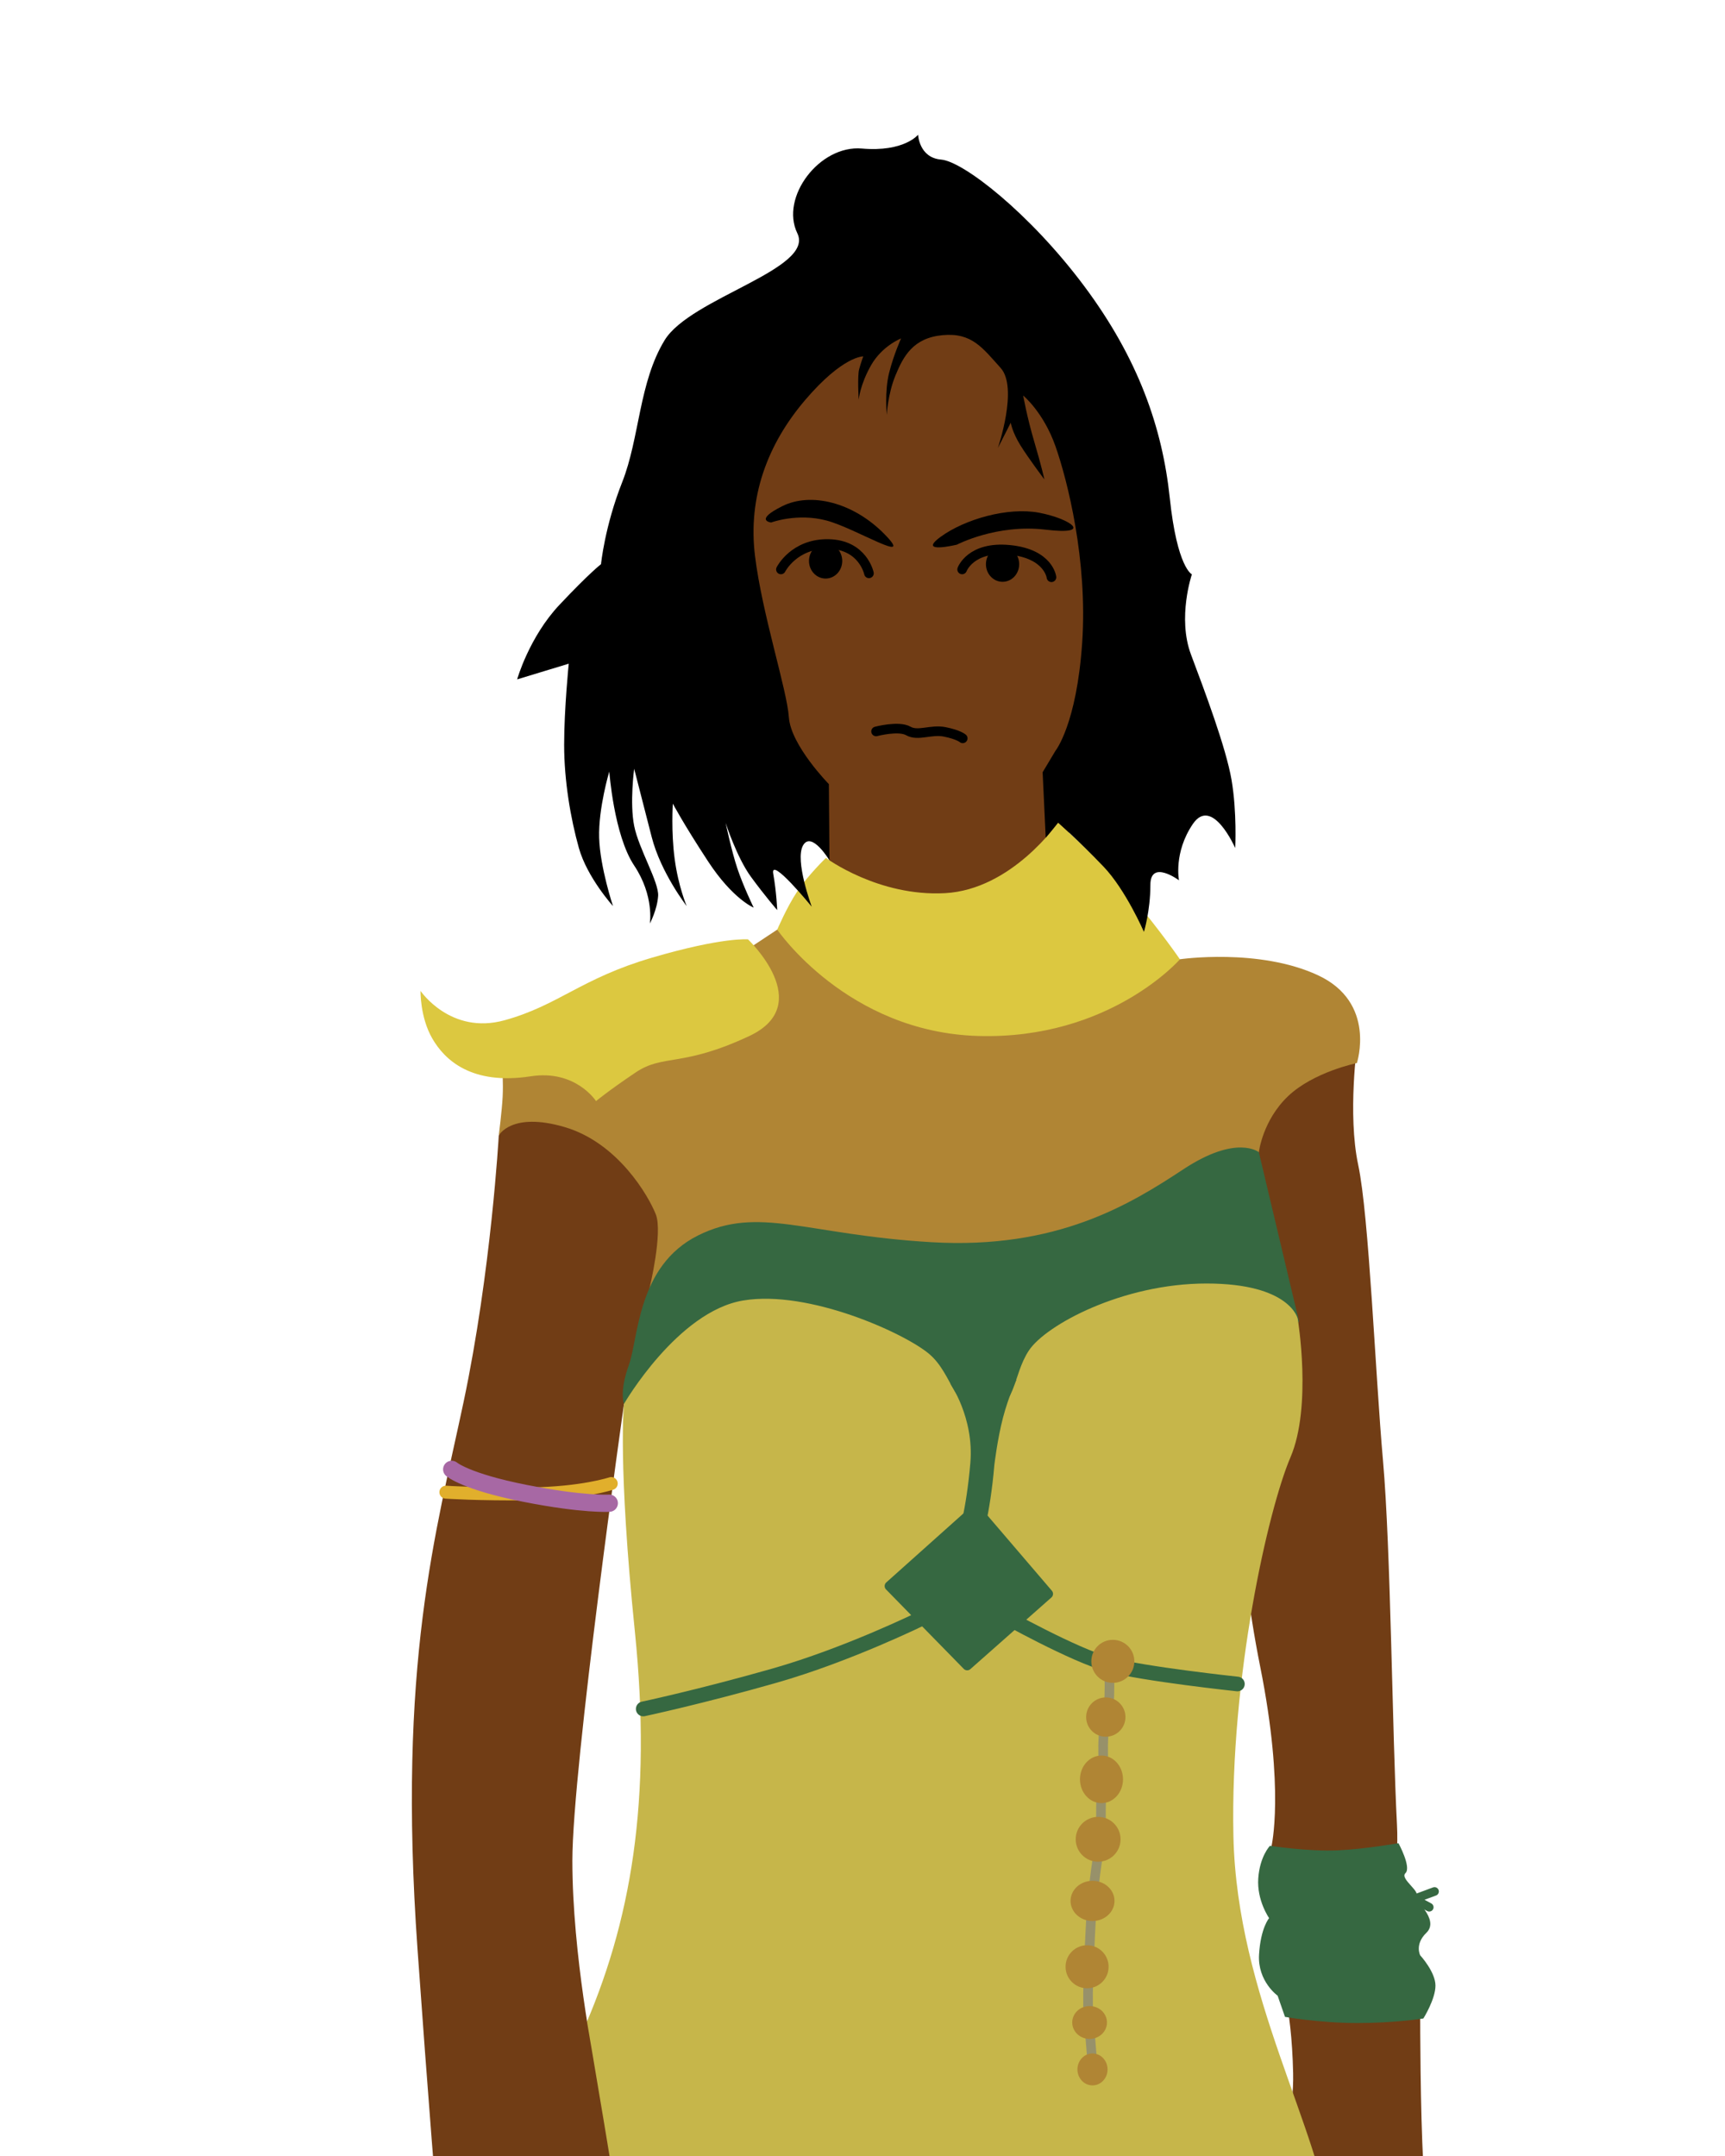 <?xml version="1.0" encoding="UTF-8"?>
<svg width="200" height="250" version="1.1" viewBox="0 0 52.917 66.146" xmlns="http://www.w3.org/2000/svg">
 <g transform="translate(0 -288.53)">
  <g fill="#713d15">
   <path d="m41.641 320.51s-0.309 2.199 0.024 3.759c0.333 1.56 0.523 6.398 0.761 9.077 0.238 2.679 0.285 8.437 0.428 11.156 0.143 2.719-1.188 4.598-1.188 4.598l1.901 1.36s0 2.839 0.095 4.439-5.181 1.799-5.181 1.799 1.236-2.359 1.188-4.559c-0.048-2.199-0.428-3.039-0.428-3.039l0.665-2.999-0.903-0.92s0.416-1.717-0.344-5.515c-0.761-3.799-0.654-6.681-0.654-6.681l-1.188-12.396z"/>
   <path d="m25.26 314.1 0.182 0.818 0.415 2.913 5.559-0.224 1.38-3.395-0.083-2.014 1.615-3.925-0.686-8.521-6.516-3.377-6.727 5.909 2.269 9.603z"/>
   <path d="m15.3 323.37s-0.23 4.152-1.078 8.168c-0.848 4.015-2.036 8.03-1.414 16.795 0.622 8.765 1.131 14.081 1.131 14.081l4.128-0.509 0.17-10.066s-0.679-3.336-0.679-6.221c0-2.884 1.584-14.017 1.584-14.017l3.506-5.832-6.616-3.944z"/>
  </g>
  <g>
   <path d="m36.196 317.96s2.421-0.351 4.231 0.489c1.81 0.839 1.197 2.696 1.197 2.696s-1.327 0.27-2.111 1.016c-0.783 0.746-0.895 1.716-0.895 1.716l-1.716 2.91-10.558 1.567-3.768-1.231-2.649 0.933s1.157-1.903 0.149-3.47c-1.007-1.567-1.791-2.276-1.791-2.276l2.798-3.432 2.761-1.828z" fill="#b08534"/>
   <path d="m25.335 314.85s1.604 1.194 3.656 1.082c2.052-0.112 3.465-2.166 3.465-2.166s1.366 1.215 2.262 2.278c0.886 1.051 1.478 1.918 1.478 1.918s-2.148 2.464-6.178 2.352c-4.029-0.112-6.175-3.262-6.175-3.262s0.291-0.688 0.616-1.175c0.336-0.504 0.877-1.026 0.877-1.026z" fill="#dcc840"/>
   <path d="m15.409 321.3s0.031 0.449 0.011 0.868c-0.02 0.42-0.12 1.2-0.12 1.2s0.38-0.74 2.019-0.26c1.639 0.48 2.579 2.119 2.799 2.679 0.22 0.56-0.193 2.268-0.193 2.268l4.292-4.388-5.898-3.739z" fill="#b08534"/>
   <path d="m38.617 323.88s-0.672-0.56-2.313 0.522c-1.642 1.082-3.88 2.462-7.723 2.239-3.843-0.224-5.306-1.138-7.172-0.205-1.865 0.933-1.82 3.152-2.118 3.973-0.298 0.821-0.149 1.194-0.149 1.194l3.432 3.209 15.222-2.574 2.052-3.171z" fill="#366841"/>
   <path d="m19.142 331.6s1.642-2.836 3.656-3.171c2.015-0.336 4.962 1.007 5.708 1.642 0.746 0.634 0.746 1.791 1.716 1.754 0.97-0.037 0.821-1.082 1.343-1.865 0.522-0.783 2.873-2.052 5.447-2.052 2.574 0 2.798 1.082 2.798 1.082s0.448 2.686-0.224 4.253c-0.672 1.567-1.854 6.718-1.749 11.625 0.106 4.907 2.691 9.022 3.007 12.083 0.317 3.06-23.479 2.955-23.479 2.955s-1.055-5.54 0.475-8.97c1.53-3.43 2.163-7.176 1.636-12.346-0.528-5.171-0.335-6.987-0.335-6.987z" fill="#c6b64a"/>
   <path d="m22.947 317.35s2.108 1.996 0.037 2.966c-2.071 0.97-2.63 0.541-3.488 1.119-0.858 0.578-1.212 0.877-1.212 0.877s-0.621-0.975-2.004-0.761c-1.812 0.28-2.639-0.5-3.019-1.16-0.38-0.66-0.36-1.46-0.36-1.46s0.92 1.36 2.579 0.9c1.659-0.46 2.339-1.28 4.519-1.919 2.179-0.64 2.949-0.562 2.949-0.562z" fill="#dcc840"/>
  </g>
  <path d="m44.006 346.56-0.627 0.233 0.465 0.251" fill="none" stroke="#366841" stroke-linecap="round" stroke-width=".265"/>
  <path d="m38.958 345.16s1.186 0.179 2.065 0.139c0.879-0.04 1.877-0.22 1.877-0.22s0.404 0.74 0.214 0.92c-0.19 0.18 0.55 0.606 0.294 0.725-0.086 0.04 0.78 0.688 0.347 1.106-0.364 0.351-0.189 0.688-0.189 0.688s0.469 0.51 0.469 0.93c0 0.42-0.371 1.009-0.371 1.009s-0.858 0.14-2.023 0.14c-1.165 0-2.222-0.189-2.222-0.189l-0.226-0.65s-0.618-0.44-0.57-1.26c0.048-0.82 0.309-1.12 0.309-1.12s-0.38-0.54-0.333-1.22c0.048-0.68 0.359-0.999 0.359-0.999z" fill="#366841"/>
  <g>
   <path d="m20.64 313.19s-0.057 0.848 0.057 1.696c0.113 0.848 0.368 1.442 0.368 1.442s-0.792-1.018-1.074-2.121c-0.283-1.103-0.537-2.092-0.537-2.092s-0.141 1.046 0 1.753c0.141 0.707 0.763 1.725 0.735 2.149-0.028 0.424-0.254 0.848-0.254 0.848s0.141-0.848-0.481-1.781-0.763-2.884-0.763-2.884-0.339 1.131-0.311 2.036c0.028 0.905 0.424 2.092 0.424 2.092s-0.792-0.877-1.046-1.781c-0.254-0.905-0.452-2.064-0.452-3.167 0-1.103 0.141-2.488 0.141-2.488l-1.583 0.481s0.368-1.301 1.301-2.29c0.933-0.99 1.272-1.244 1.272-1.244s0.113-1.159 0.65-2.517 0.509-3.054 1.301-4.354c0.792-1.301 4.609-2.177 4.072-3.28-0.537-1.103 0.679-2.714 1.979-2.601 1.301 0.113 1.725-0.424 1.725-0.424s0.028 0.707 0.707 0.763c0.679 0.057 2.714 1.64 4.383 3.874 1.668 2.234 2.403 4.354 2.63 6.503 0.226 2.149 0.679 2.347 0.679 2.347s-0.452 1.329-0.028 2.46c0.424 1.131 1.074 2.856 1.244 3.845 0.17 0.99 0.113 2.092 0.113 2.092s-0.707-1.612-1.301-0.735c-0.594 0.877-0.424 1.725-0.424 1.725s-0.877-0.65-0.877 0.141c0 0.792-0.198 1.442-0.198 1.442s-0.561-1.296-1.244-2.007c-0.807-0.841-1.388-1.344-1.388-1.344l-0.381 0.464-0.095-2.01 0.394-0.659s0.65-0.806 0.82-3.322c0.17-2.517-0.452-4.976-0.82-6.022-0.368-1.046-0.99-1.555-0.99-1.555s0.113 0.65 0.339 1.414c0.226 0.763 0.311 1.159 0.311 1.159s-0.481-0.636-0.735-1.046c-0.254-0.41-0.297-0.693-0.297-0.693l-0.396 0.778s0.636-1.852 0.085-2.46c-0.551-0.608-0.877-1.089-1.781-1.004-0.905 0.085-1.202 0.65-1.442 1.23-0.24 0.58-0.269 1.216-0.269 1.216s-0.071-0.721 0.071-1.286c0.141-0.565 0.368-1.06 0.368-1.06s-0.58 0.226-0.919 0.82-0.382 1.06-0.382 1.06-0.042-0.721 0.014-0.933c0.057-0.212 0.127-0.396 0.127-0.396s-0.622-0.022-1.782 1.338c-1.16 1.36-1.759 2.979-1.54 4.778 0.22 1.799 0.98 4.099 1.04 4.958 0.06 0.86 1.227 2.049 1.227 2.049l0.018 2.339s-0.551-0.917-0.811-0.458c-0.26 0.46 0.267 1.879 0.267 1.879s-1.281-1.571-1.181-1.011c0.1 0.56 0.122 1.115 0.122 1.115s-0.362-0.415-0.802-1.015c-0.44-0.6-0.78-1.659-0.78-1.659s0.18 0.86 0.36 1.399c0.18 0.54 0.5 1.2 0.5 1.2s-0.64-0.26-1.399-1.419c-0.76-1.16-1.078-1.766-1.078-1.766z"/>
   <path d="m23.657 304.56s0.8-0.3 1.699-0.06c0.9 0.24 2.739 1.399 1.779 0.42-0.96-0.98-2.259-1.3-3.139-0.86-0.88 0.44-0.34 0.5-0.34 0.5z"/>
   <path d="m29.355 305.24s-1.24 0.3-0.5-0.24c0.74-0.54 2.059-0.92 3.019-0.74 0.96 0.18 1.699 0.7 0.2 0.52-1.5-0.18-2.719 0.46-2.719 0.46z"/>
  </g>
  <path d="m26.656 306.12s-0.18-0.88-1.24-0.9c-1.06-0.02-1.46 0.78-1.46 0.78" fill="none" stroke="#000" stroke-linecap="round" stroke-width=".295"/>
  <path d="m29.515 306s0.26-0.72 1.46-0.6c1.2 0.12 1.28 0.84 1.28 0.84" fill="none" stroke="#000" stroke-linecap="round" stroke-width=".295"/>
  <ellipse cx="25.327" cy="305.74" rx=".51" ry=".54" style="paint-order:markers fill stroke"/>
  <ellipse cx="30.755" cy="305.84" rx=".51" ry=".54" style="paint-order:markers fill stroke"/>
  <g>
   <path d="m26.875 310.97s0.693-0.184 0.99-0.014c0.297 0.17 0.693-0.057 1.117 0.028 0.424 0.085 0.551 0.198 0.551 0.198" fill="none" stroke="#000" stroke-linecap="round" stroke-width=".295px"/>
   <path d="m29.719 335.87s0.29-0.91 0.417-2.436c0.127-1.526-0.681-2.664-0.681-2.664m1.389-0.06s-0.25 0.526-0.431 1.213c-0.181 0.688-0.277 1.511-0.277 1.511" fill="none" stroke="#366841" stroke-width=".739"/>
   <path d="m27.285 337.19 2.385 2.438 2.486-2.198-2.228-2.604z" fill="#366841" stroke="#366841" stroke-linejoin="round" stroke-width=".295"/>
  </g>
  <g fill="none">
   <path d="m28.276 338.18s-2.265 1.117-4.52 1.76c-2.255 0.643-4.022 1.02-4.022 1.02" stroke="#366841" stroke-linecap="round" stroke-width=".454"/>
   <path d="m30.73 338.07s2.203 1.238 3.284 1.529c1.081 0.291 3.945 0.596 3.945 0.596" stroke="#366841" stroke-linecap="round" stroke-width=".449"/>
   <path d="m34.014 339.6s0.085 1.188-0.085 1.753c-0.17 0.566-0.028 1.329-0.113 1.894-0.085 0.566 0 1.555-0.085 1.951s-0.226 1.527-0.254 2.064c-0.028 0.537-0.141 2.432-0.085 3.11 0.057 0.679 0.141 1.753 0.141 1.753" stroke="#7d7d7d" stroke-opacity=".633" stroke-width=".295"/>
  </g>
  <g fill="#b08534">
   <circle cx="34.138" cy="339.5" r=".66" style="paint-order:markers fill stroke"/>
   <circle cx="33.922" cy="341.21" r=".603" style="paint-order:markers fill stroke"/>
   <ellipse cx="33.79" cy="343.12" rx=".66" ry=".73" style="paint-order:markers fill stroke"/>
   <circle cx="33.687" cy="344.96" r=".688" style="paint-order:markers fill stroke"/>
   <ellipse cx="33.515" cy="346.85" rx=".674" ry=".617" style="paint-order:markers fill stroke"/>
   <circle cx="33.348" cy="348.87" r=".66" style="paint-order:markers fill stroke"/>
   <ellipse cx="33.425" cy="350.58" rx=".533" ry=".504" style="paint-order:markers fill stroke"/>
   <ellipse cx="33.514" cy="352.02" rx=".462" ry=".49" style="paint-order:markers fill stroke"/>
  </g>
  <path d="m18.006 350.55s0.932 5.429 1.439 8.822c0.506 3.393-2.836 2.279-2.836 2.279l-0.861-9.621z" fill="#713d15"/>
  <path d="m13.678 334.31s0.991 0.069 2.585 0.051c1.593-0.018 2.488-0.316 2.488-0.316" fill="none" stroke="#e1af2c" stroke-linecap="round" stroke-width=".397"/>
  <path d="m13.857 333.61s0.43 0.376 2.238 0.734c1.808 0.358 2.596 0.304 2.596 0.304" fill="none" stroke="#a768a4" stroke-linecap="round" stroke-width=".529"/>
 </g>
</svg>
